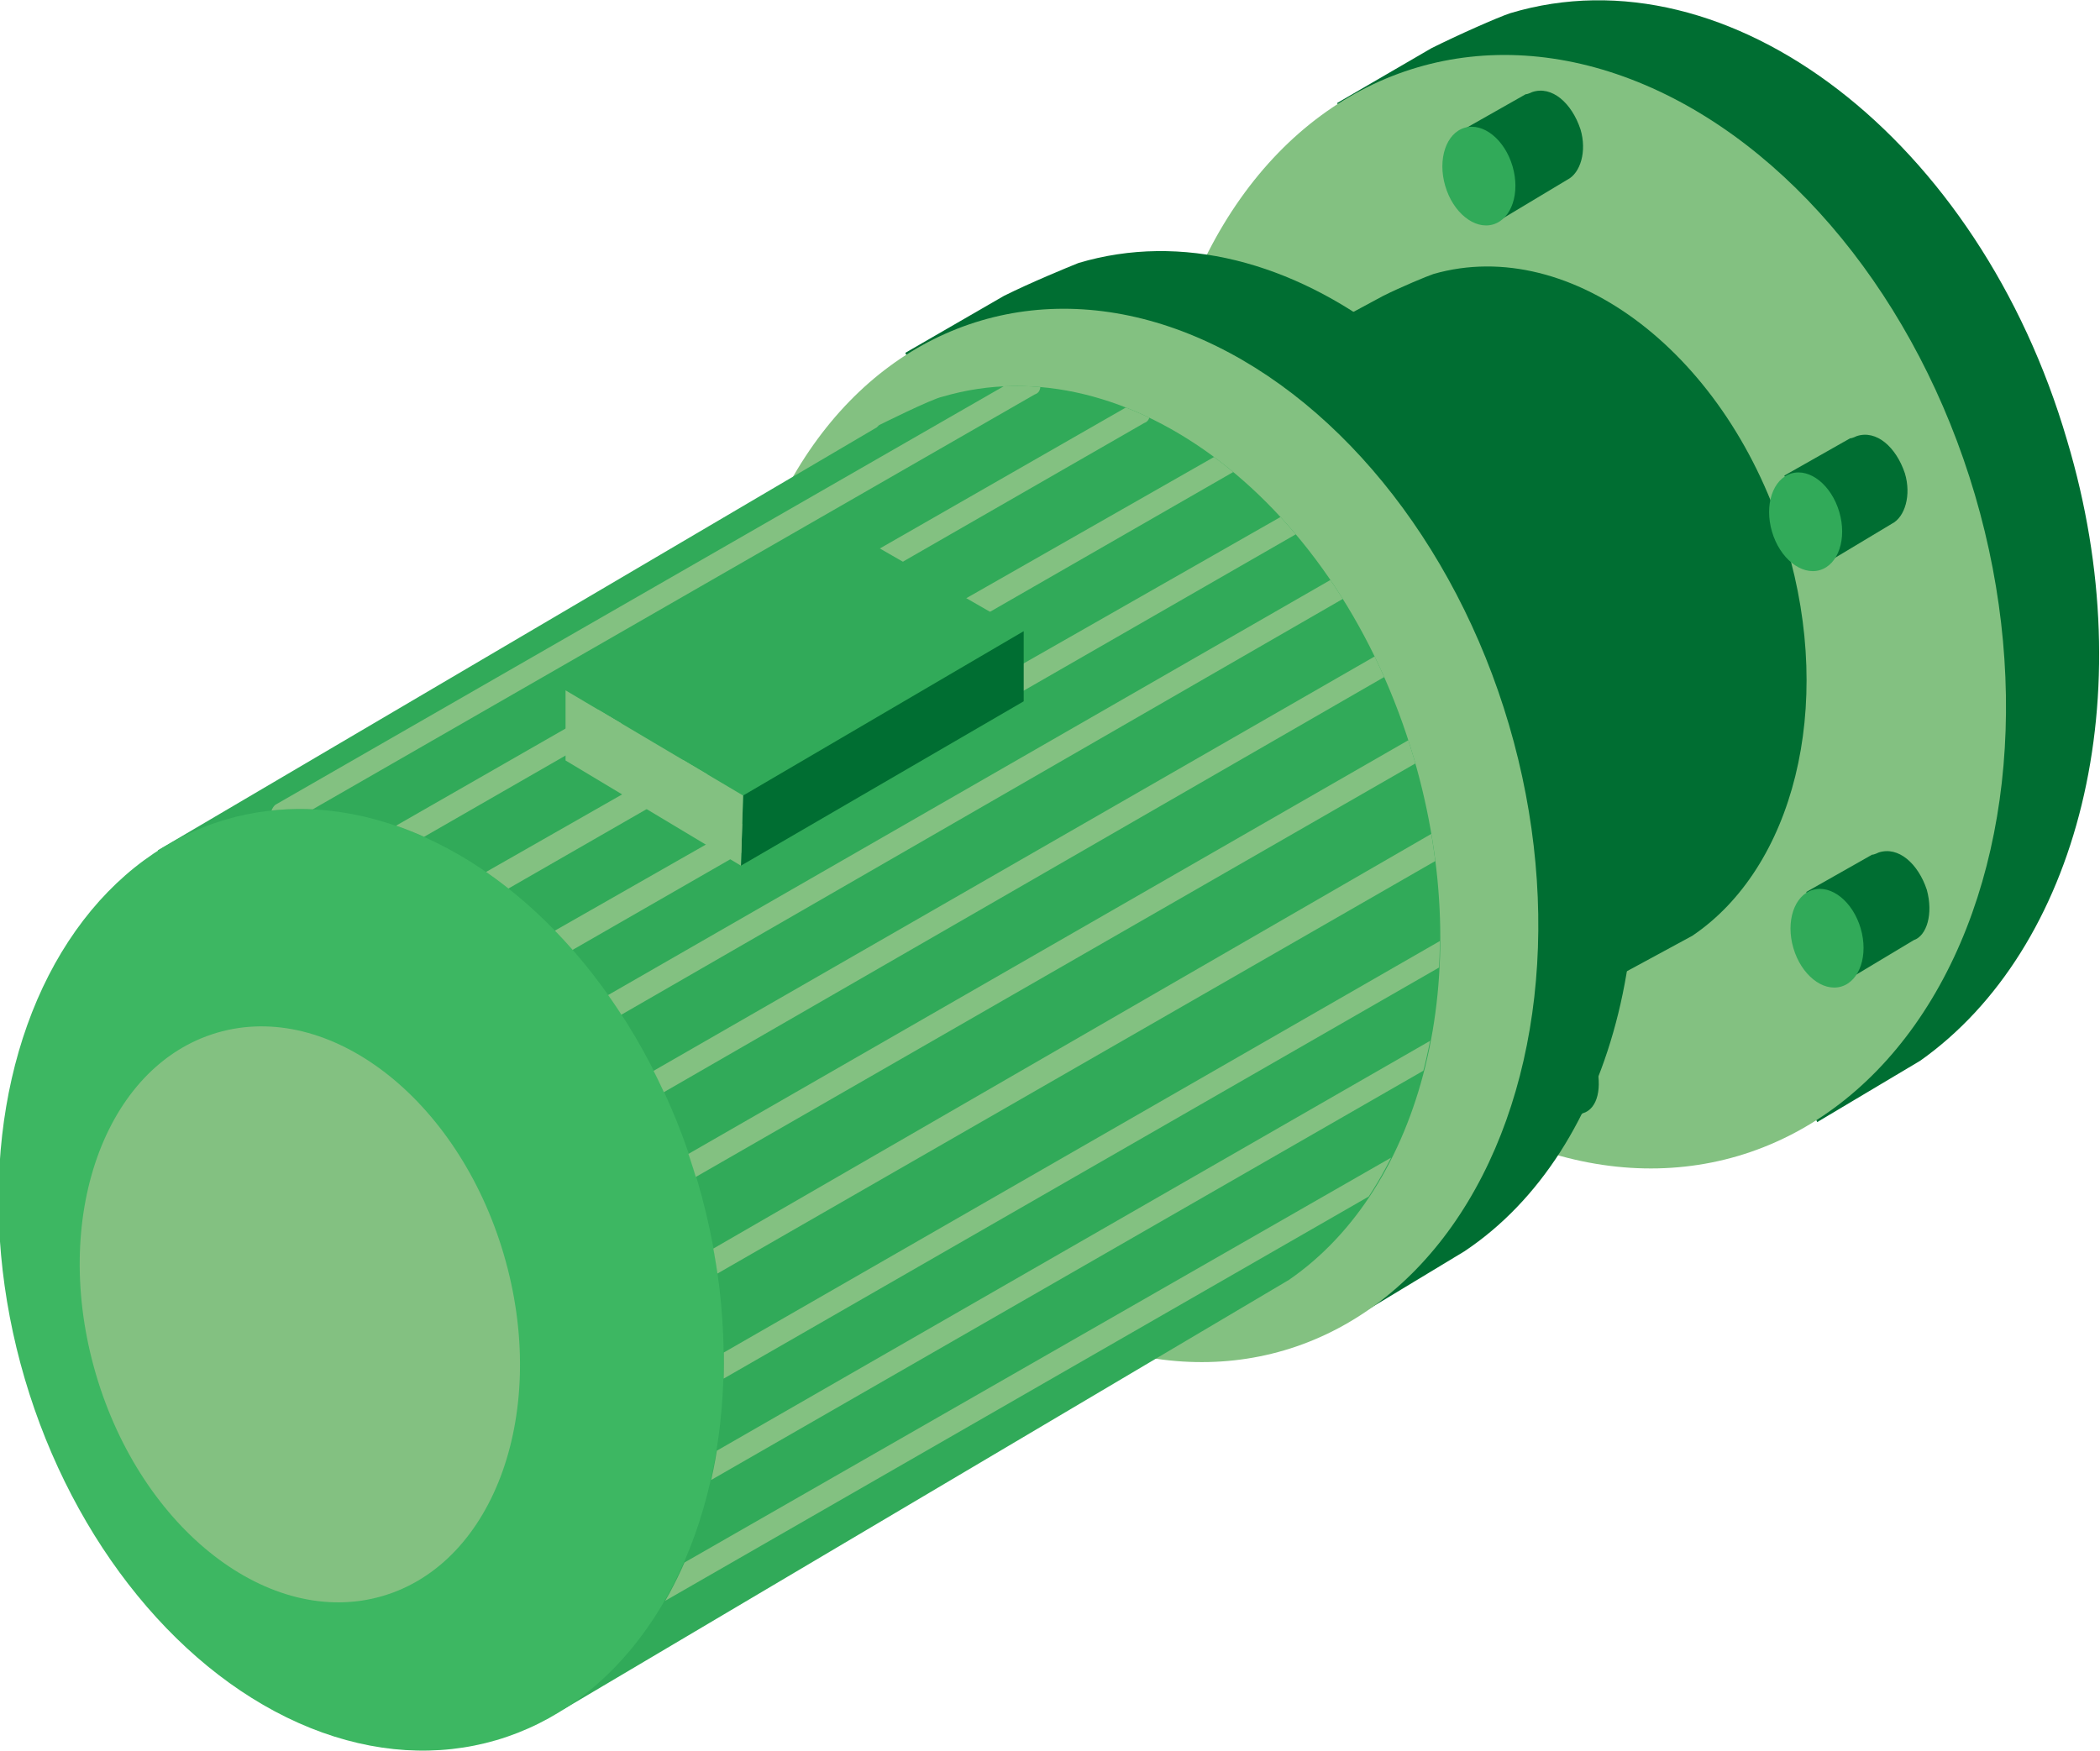<?xml version="1.0" encoding="utf-8"?>
<!-- Generator: Adobe Illustrator 23.0.3, SVG Export Plug-In . SVG Version: 6.00 Build 0)  -->
<svg version="1.1" xmlns="http://www.w3.org/2000/svg" xmlns:xlink="http://www.w3.org/1999/xlink" x="0px" y="0px"
	 viewBox="0 0 95.8 79.9" style="enable-background:new 0 0 95.8 79.9;" xml:space="preserve">
<style type="text/css">
	.st0{fill-rule:evenodd;clip-rule:evenodd;fill:#751518;}
	.st1{fill:#CC5261;}
	.st2{fill:#BD1622;}
	.st3{fill-rule:evenodd;clip-rule:evenodd;fill:#BD1622;}
	.st4{fill:#D6253B;}
	.st5{clip-path:url(#SVGID_2_);fill:#CC5261;}
	.st6{fill:#751518;}
	.st7{fill-rule:evenodd;clip-rule:evenodd;fill:#006E32;}
	.st8{fill:#83C181;}
	.st9{fill:#31AA59;}
	.st10{fill-rule:evenodd;clip-rule:evenodd;fill:#31AA59;}
	.st11{fill:#3DB762;}
	.st12{clip-path:url(#SVGID_4_);fill:#83C181;}
	.st13{fill:#006E32;}
	.st14{fill-rule:evenodd;clip-rule:evenodd;fill:#3458A3;}
	.st15{fill:#BFC9E8;}
	.st16{fill:#9FABD8;}
	.st17{fill:#B0BCE2;}
	.st18{fill-rule:evenodd;clip-rule:evenodd;fill:#9FABD8;}
	.st19{clip-path:url(#SVGID_6_);}
	.st20{fill:#F2F1F1;}
	.st21{fill:#3458A3;}
	.st22{fill-rule:evenodd;clip-rule:evenodd;fill:#868686;}
	.st23{fill:#D9D9D9;}
	.st24{fill:#CDCCCC;}
	.st25{fill-rule:evenodd;clip-rule:evenodd;fill:#CDCCCC;}
	.st26{fill:#D3D3D3;}
	.st27{clip-path:url(#SVGID_8_);fill:#F2F1F1;}
	.st28{fill:#868686;}
</style>
<g id="Capa_2">
</g>
<g id="Capa_1">
	<g>
		<g>
			<path class="st7" d="M94.3,20.1C90.3,6.4,78.9-2.4,68.9,0.6c-0.6,0.2-2.4,1-3.6,1.6L61,4.7l21.9,46.5l4.7-2.8
				C94.8,43.3,97.8,31.8,94.3,20.1z"/>
		</g>
		<ellipse transform="matrix(0.959 -0.282 0.282 0.959 -4.945 21.46)" class="st8" cx="72" cy="27.9" rx="18.9" ry="25.9"/>
		<g>
			<g>
				<path class="st7" d="M58.7,19.3c-0.4-1.2-1.3-2-2.2-1.7c0,0-0.2,0.1-0.3,0.1l-3,1.7l1.9,4l3-1.8C58.7,21.3,59,20.3,58.7,19.3z"
					/>
			</g>
			<ellipse transform="matrix(0.959 -0.282 0.282 0.959 -3.861 16.17)" class="st9" cx="54.2" cy="21.5" rx="1.6" ry="2.3"/>
		</g>
		<g>
			<g>
				<path class="st7" d="M72.1,5.9c-0.4-1.2-1.3-2-2.2-1.7c0,0-0.2,0.1-0.3,0.1l-3,1.7l1.9,4l3-1.8C72.1,7.9,72.4,6.9,72.1,5.9z"/>
			</g>
			<ellipse transform="matrix(0.959 -0.282 0.282 0.959 0.477 19.398)" class="st9" cx="67.5" cy="8" rx="1.6" ry="2.3"/>
		</g>
		<g>
			<g>
				<path class="st7" d="M87.9,40.6c-0.4-1.2-1.3-2-2.2-1.7c0,0-0.2,0.1-0.3,0.1l-3,1.7l1.9,4l3-1.8C87.9,42.7,88.2,41.7,87.9,40.6z
					"/>
			</g>
			<ellipse transform="matrix(0.959 -0.282 0.282 0.959 -8.703 25.284)" class="st9" cx="83.4" cy="42.8" rx="1.6" ry="2.3"/>
		</g>
		<g>
			<g>
				<path class="st7" d="M72.8,48.5c-0.4-1.2-1.3-2-2.2-1.7c0,0-0.2,0.1-0.3,0.1l-3,1.7l1.9,4l3-1.8C72.9,50.6,73.1,49.6,72.8,48.5z
					"/>
			</g>
			
				<ellipse transform="matrix(0.959 -0.282 0.282 0.959 -11.546 21.346)" class="st9" cx="68.3" cy="50.7" rx="1.6" ry="2.3"/>
		</g>
		<g>
			<g>
				<path class="st7" d="M62.2,36.9c-0.4-1.2-1.3-2-2.2-1.7c0,0-0.2,0.1-0.3,0.1l-3,1.7l1.9,4l3-1.8C62.2,38.9,62.5,37.9,62.2,36.9z
					"/>
			</g>
			<ellipse transform="matrix(0.959 -0.282 0.282 0.959 -8.697 17.862)" class="st9" cx="57.6" cy="39.1" rx="1.6" ry="2.3"/>
		</g>
		<g>
			<path class="st7" d="M81.5,24.9c-2.6-8.7-9.8-14.2-16.1-12.4c-0.3,0.1-1.5,0.6-2.3,1l-29.7,16l13.9,29.4l29.9-16.2
				C81.8,39.6,83.7,32.3,81.5,24.9z"/>
		</g>
		<g>
			<g>
				<path class="st7" d="M73.2,30.5C69.4,17.5,58.6,9.2,49.2,12c-0.5,0.2-2.2,0.9-3.4,1.5l-4.5,2.6l20.7,43.9l4.8-2.9
					C73.7,52.5,76.5,41.6,73.2,30.5z"/>
			</g>
			
				<ellipse transform="matrix(0.959 -0.282 0.282 0.959 -8.652 16.162)" class="st8" cx="51.7" cy="38.1" rx="17.9" ry="24.5"/>
			<g>
				<path class="st10" d="M64.5,34.6c-3.4-11.6-13-19-21.5-16.5c-0.5,0.1-2.9,1.3-2.9,1.3c0,0-0.1,0.1-0.1,0.1L7.2,38.8L25.7,78
					l33.1-19.6C64.9,54.2,67.4,44.5,64.5,34.6z"/>
			</g>
			<ellipse transform="matrix(0.959 -0.282 0.282 0.959 -15.819 7.046)" class="st11" cx="16.5" cy="58.4" rx="16" ry="21.9"/>
			<ellipse transform="matrix(0.959 -0.282 0.282 0.959 -16.379 6.297)" class="st8" cx="13.7" cy="60" rx="9.7" ry="13.4"/>
			<g>
				<defs>
					<path id="SVGID_3_" d="M7.2,38.8L7.2,38.8L7.2,38.8C7.3,38.8,7.3,38.8,7.2,38.8z M25.7,78L25.7,78l33.1-19.6
						c6-4.2,8.6-13.9,5.7-23.8c-3.4-11.6-13-19-21.5-16.5c-0.5,0.1-2.9,1.3-2.9,1.3c0,0-0.1,0.1-0.1,0.1L7.5,38.7
						c0.9-0.5,1.8-1,2.8-1.3c8.5-2.5,18.1,4.9,21.5,16.5C34.8,64,32.1,74,25.7,78z"/>
				</defs>
				<clipPath id="SVGID_2_">
					<use xlink:href="#SVGID_3_"  style="overflow:visible;"/>
				</clipPath>
				<path style="clip-path:url(#SVGID_2_);fill:#83C181;" d="M12.6,36.7l34.1-19.6c0.3-0.1,0.6-0.1,0.7,0.2c0.1,0.3,0.1,0.6-0.2,0.7
					L13.1,37.6c-0.1,0-0.2,0.1-0.3,0.1c-0.2,0-0.4-0.1-0.5-0.3C12.3,37.2,12.4,36.8,12.6,36.7z M17.3,38.7c0.1,0.2,0.3,0.3,0.5,0.3
					c0.1,0,0.2,0,0.3-0.1l34.1-19.6c0.3-0.1,0.3-0.5,0.2-0.7c-0.1-0.3-0.5-0.3-0.7-0.2L17.5,38C17.2,38.1,17.2,38.4,17.3,38.7z
					 M21.6,40.8c0.1,0.2,0.3,0.3,0.5,0.3c0.1,0,0.2,0,0.3-0.1l34.1-19.6c0.3-0.1,0.3-0.5,0.2-0.7c-0.1-0.3-0.5-0.3-0.7-0.2L21.8,40
					C21.6,40.2,21.5,40.5,21.6,40.8z M24.7,43.5c0.1,0.2,0.3,0.3,0.5,0.3c0.1,0,0.2,0,0.3-0.1l34.1-19.6c0.3-0.1,0.3-0.5,0.2-0.7
					c-0.1-0.3-0.5-0.3-0.7-0.2L24.9,42.7C24.6,42.9,24.5,43.2,24.7,43.5z M27.2,46.3c0.1,0.2,0.3,0.3,0.5,0.3c0.1,0,0.2,0,0.3-0.1
					L62,26.9c0.3-0.1,0.3-0.5,0.2-0.7c-0.1-0.3-0.5-0.3-0.7-0.2L27.4,45.6C27.1,45.7,27,46.1,27.2,46.3z M64.2,29.7
					c-0.1-0.3-0.5-0.3-0.7-0.2L29.4,49.1c-0.3,0.1-0.3,0.5-0.2,0.7c0.1,0.2,0.3,0.3,0.5,0.3c0.1,0,0.2,0,0.3-0.1L64,30.4
					C64.3,30.3,64.3,30,64.2,29.7z M65.6,33.6c-0.1-0.3-0.5-0.3-0.7-0.2L30.8,53c-0.3,0.1-0.3,0.5-0.2,0.7c0.1,0.2,0.3,0.3,0.5,0.3
					c0.1,0,0.2,0,0.3-0.1l34.1-19.6C65.7,34.2,65.8,33.8,65.6,33.6z M66.6,37.9c-0.1-0.3-0.5-0.3-0.7-0.2L31.8,57.4
					c-0.3,0.1-0.3,0.5-0.2,0.7c0.1,0.2,0.3,0.3,0.5,0.3c0.1,0,0.2,0,0.3-0.1l34.1-19.6C66.7,38.5,66.8,38.2,66.6,37.9z M32.5,63.2
					l34.1-19.6c0.3-0.1,0.3-0.5,0.2-0.7c-0.1-0.3-0.5-0.3-0.7-0.2L32,62.3c-0.3,0.1-0.3,0.5-0.2,0.7c0.1,0.2,0.3,0.3,0.5,0.3
					C32.3,63.3,32.4,63.2,32.5,63.2z M31.8,67.9l34.1-19.6c0.3-0.1,0.3-0.5,0.2-0.7c-0.1-0.3-0.5-0.3-0.7-0.2L31.3,67
					c-0.3,0.1-0.3,0.5-0.2,0.7c0.1,0.2,0.3,0.3,0.5,0.3C31.6,68,31.7,68,31.8,67.9z M29.1,73.1c0.1,0.2,0.3,0.3,0.5,0.3
					c0.1,0,0.2,0,0.3-0.1L64,53.7c0.3-0.1,0.3-0.5,0.2-0.7c-0.1-0.3-0.5-0.3-0.7-0.2L29.3,72.4C29.1,72.5,29,72.9,29.1,73.1z"/>
			</g>
		</g>
		<g>
			<polygon class="st9" points="25.8,31.5 38.7,24.2 46.7,28.8 33.9,36.3 25.8,31.5 			"/>
			<polygon class="st13" points="33.8,39.5 33.9,36.3 46.7,28.8 46.7,32 			"/>
			<polygon class="st8" points="33.8,39.5 25.8,34.7 25.8,31.5 33.9,36.3 			"/>
		</g>
		<g>
			<g>
				<path class="st7" d="M86.9,21.6c-0.4-1.2-1.3-2-2.2-1.7c0,0-0.2,0.1-0.3,0.1l-3,1.7l1.9,4l3-1.8C86.9,23.6,87.2,22.6,86.9,21.6z
					"/>
			</g>
			<ellipse transform="matrix(0.959 -0.282 0.282 0.959 -3.362 24.221)" class="st9" cx="82.4" cy="23.8" rx="1.6" ry="2.3"/>
		</g>
	</g>
</g>
</svg>
